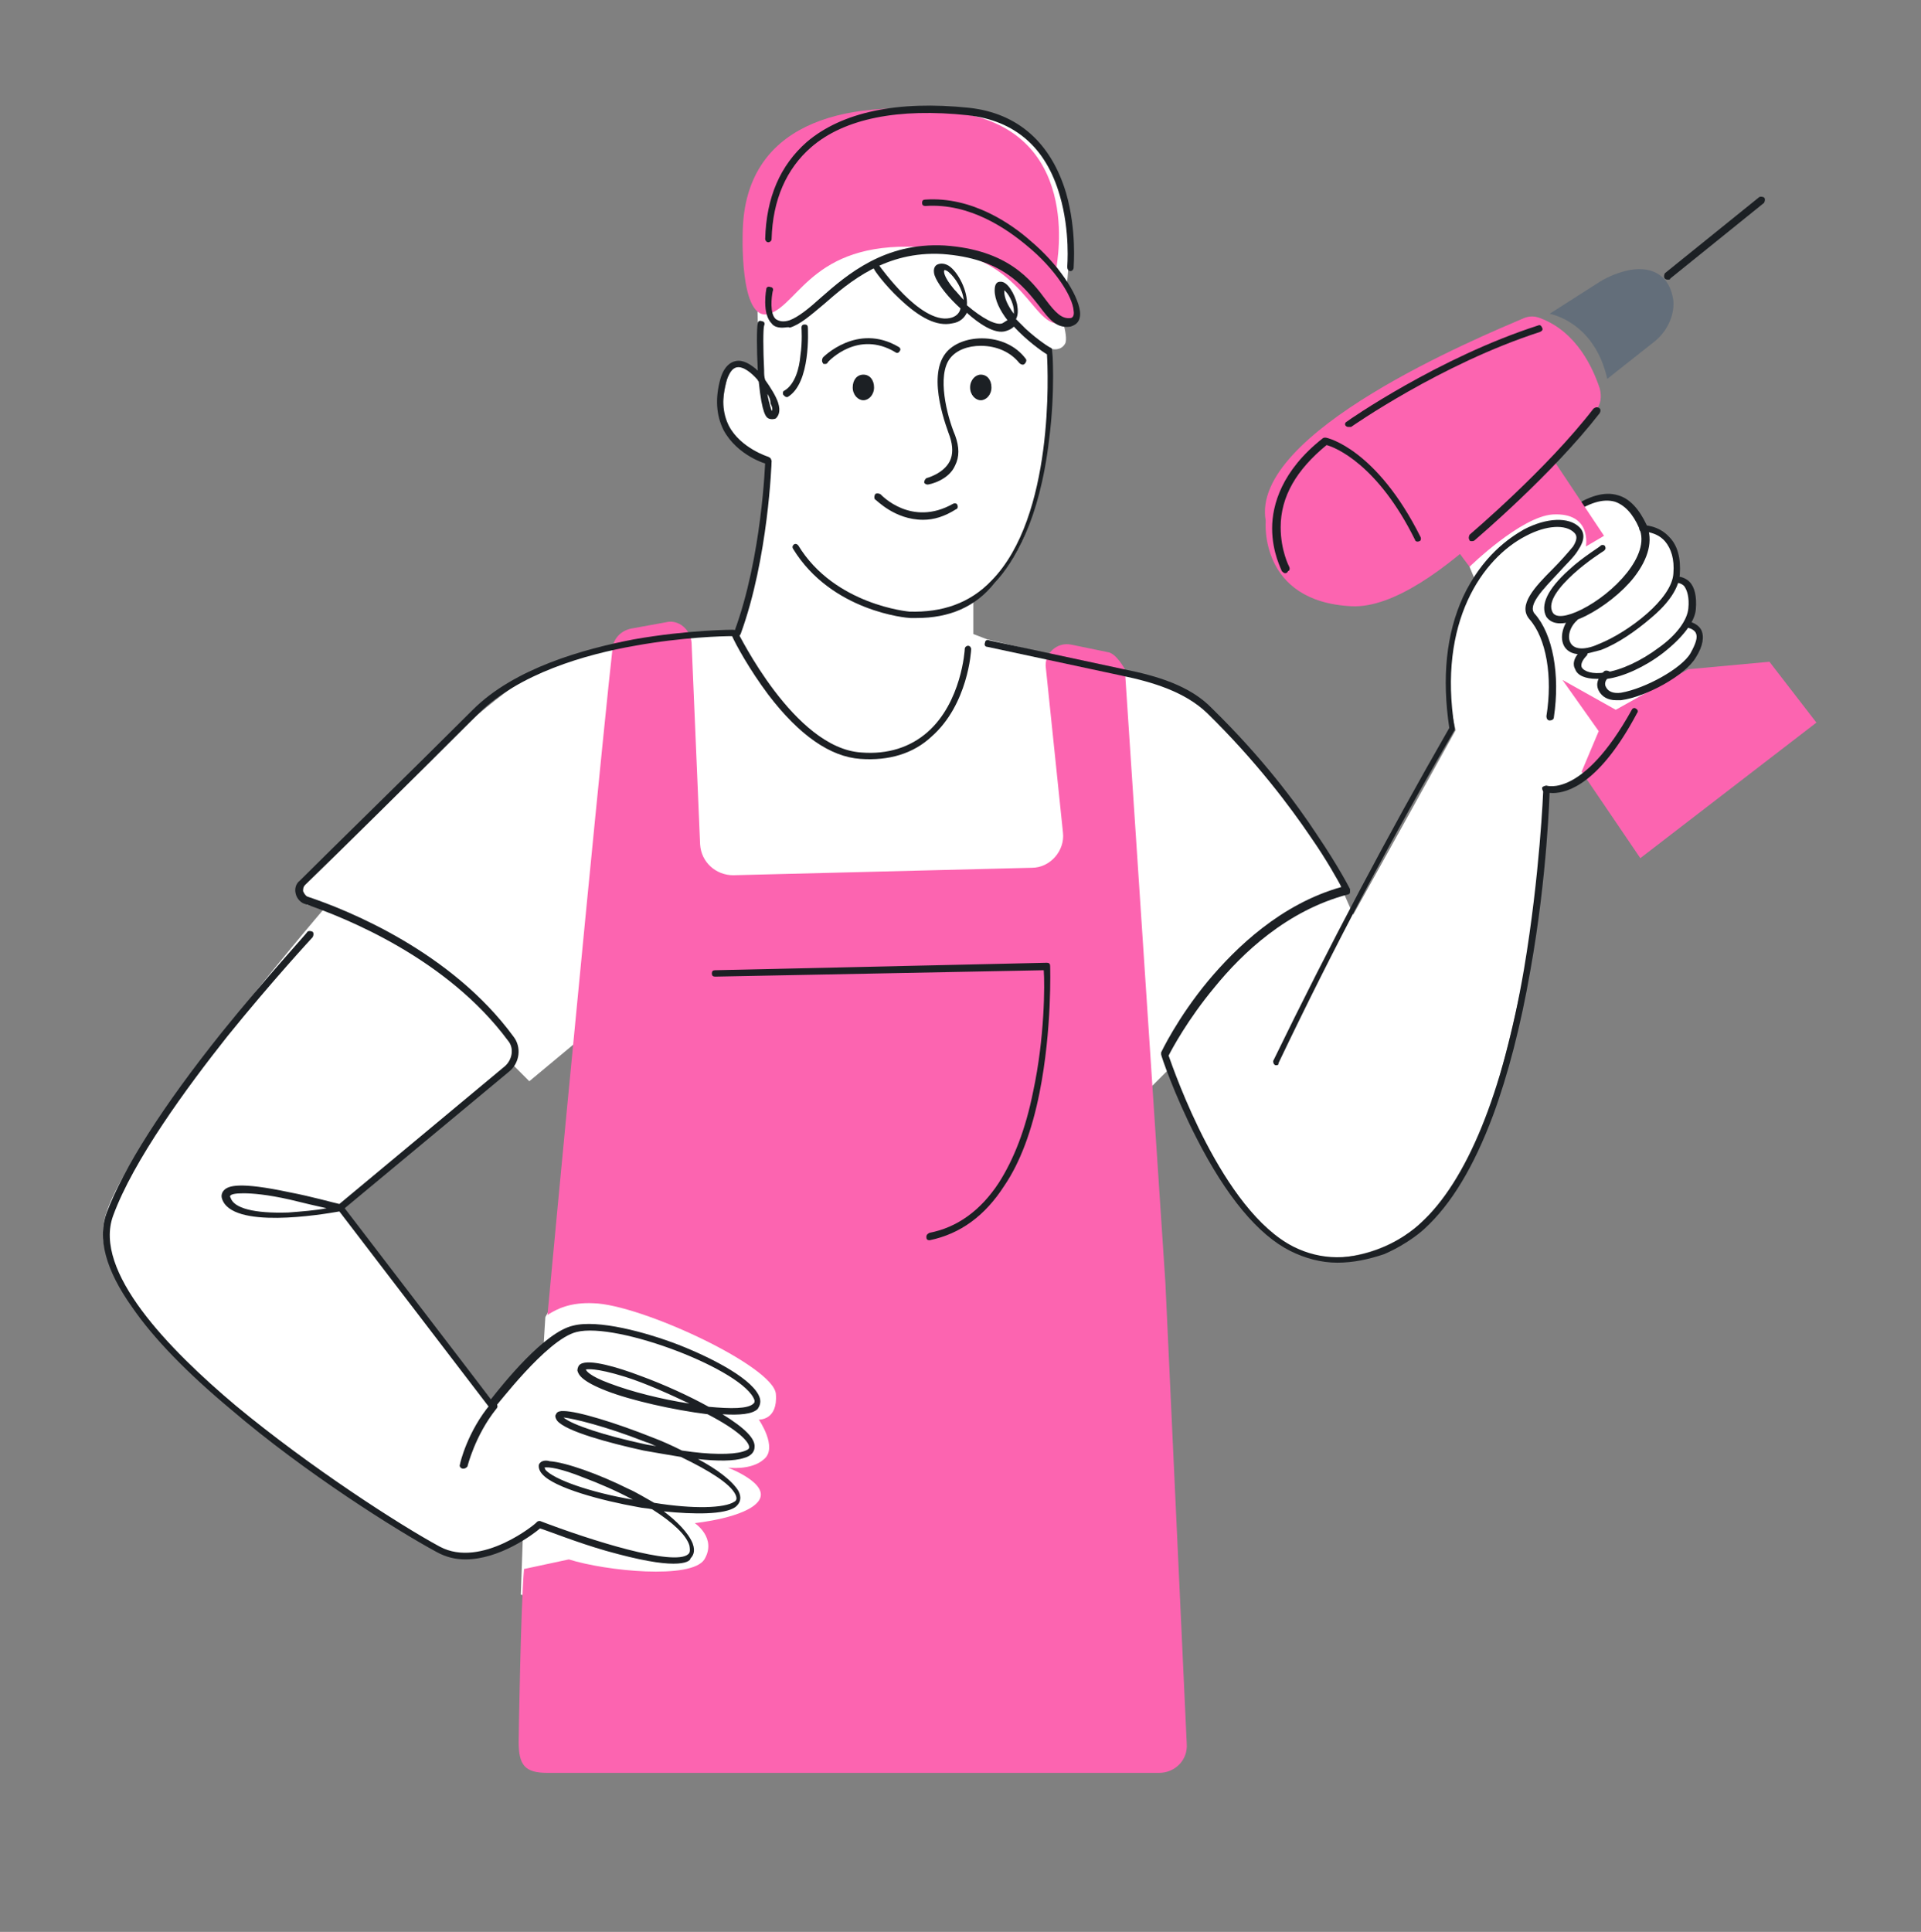<?xml version="1.0" encoding="utf-8"?>
<!-- Generator: Adobe Illustrator 19.0.0, SVG Export Plug-In . SVG Version: 6.00 Build 0)  -->
<svg version="1.1" id="Layer_1" xmlns="http://www.w3.org/2000/svg" xmlns:xlink="http://www.w3.org/1999/xlink" x="0px" y="0px"
	 viewBox="-159 306 180 181" style="enable-background:new -159 306 180 181;" xml:space="preserve">
<rect x="-159" y="306" width="180" height="181" fill="#808080" stroke="none"/>
<style type="text/css">
	.st0{fill:#FFFFFF;}
	.st1{fill:#FC64B0;}
	.st2{fill:#636E7A;}
	.st3{fill:#1C2024;}
</style>
<path class="st0" d="M-88.1,331.3l0.2,9.4c0,0-2.6-0.9-2.8,0c-0.1,0.9-1.6,4.9,0.6,6.6c2.2,1.6,3.4,1.9,3.4,1.9s-1.4,13-3.3,15.8
	c0,0-13.2,1.2-19.2,4.3c-5.9,3-21.9,20.1-21.9,20.1l0.9,1.4l1.6,0.3c0,0-20.1,23.4-20.7,29.7c0,0-1.1,4.4,6.4,12
	c7.5,7.7,24.1,19.1,26.9,19s6-2,6-2l-0.2,5.6l22.2,5l6.5-27.4l-23.7-8.6l-2.7,5l-0.2,3.2l-4.6,4.9l-14.3-18.2l16.1-13.5l1.5,1.5
	l5.4-4.5l51.5,6.4l3.1-3.1c0,0,6.1,18.2,15,17.8s12.2-7.4,14.1-11.6s4.5-16.2,5-20.1s1-12,1-12s1.2-0.1,2.3-0.6
	c1-0.4,4.7-3.5,5.9-5.7l4.6-5.5c0,0,2.1-2.1,1.5-3.1c-0.6-1.1-0.9-1.1-0.9-1.1s1.7-2.8-1.1-4c0,0,0.9-4.3-3-4.7c0,0-1-3-3.7-2.9
	c-2.7,0.1-3.7,1.4-3.7,1.4l-5.3-1.7l-3.6,6.8l0.5,1.2c0,0-3.8,6.4-1.8,14.1l-9.6,17.3l-1.1-2.5c0,0-2.5-7.9-14.1-17.9
	c0,0-0.8-0.9-4.3-1.8c-3.5-0.9-14.8-3.6-14.8-3.6l-1.3-0.5v-3.3c0,0,3.6-1.7,5.5-7.8c1.9-6.1,1.9-15.6,1.9-15.6s0.8,0.2,1.2-0.5
	c0.4-0.7-0.7-3.6-0.7-3.6l0.9-2.3c0,0,0.9-7.1-1.6-10.8c-2.5-3.7-6.1-5.1-9.2-5C-72.9,316.5-88.1,331.3-88.1,331.3L-88.1,331.3z"/>
<path class="st1" d="M-40.4,354.8c0,0-0.7,7.6,8.1,8c7.7,0.3,19.8-14.5,22.8-18.3c0.5-0.6,0.6-1.3,0.4-2.1c-0.6-1.8-2.1-5.3-5.6-6.6
	c-0.5-0.2-1-0.2-1.5,0C-20.4,337.6-41.9,346.5-40.4,354.8z"/>
<path class="st2" d="M-13.8,335.4c0,0,4.2,0.7,5.4,6.1l4.3-3.4c1.2-0.9,2-2.4,1.9-3.9c-0.1-0.7-0.3-1.4-0.8-2
	c-0.9-1-2.2-1.1-3.3-0.9c-1,0.2-2,0.6-2.8,1.1L-13.8,335.4L-13.8,335.4z"/>
<path class="st3" d="M-2.7,332.2c-0.1,0-0.2,0-0.3-0.1c-0.1-0.1-0.1-0.3,0-0.5l8.8-7.1c0.1-0.1,0.3-0.1,0.5,0c0.1,0.1,0.1,0.3,0,0.5
	l-8.8,7.1C-2.5,332.2-2.6,332.2-2.7,332.2z"/>
<path class="st1" d="M-12.6,369.7l3.4,4.8l-1.6,3.8l5.5,8.1l16.5-12.7L6.8,368l-7.6,0.7l-6.8,3.8L-12.6,369.7z"/>
<path class="st1" d="M-49.8,426.2l-3.8-57.5c0,0-0.8-1.5-1.6-1.6l-3.4-0.7c-1.4-0.3-2.6,0.9-2.4,2.2l1.6,15.4
	c0.2,1.7-1.2,3.3-2.9,3.3l-28,0.7c-1.6,0-3-1.2-3.1-2.9l-0.8-18.9c-0.1-1.2-1.2-2.2-2.4-1.9l-3.3,0.6c-0.9,0.2-1.6,0.9-1.7,1.8
	c-0.7,6.1-3.8,37.8-6.1,62.5c0.9-0.6,2.2-1.2,4.3-1.1c4.4,0.1,16.9,5.9,17.1,8.5c0.2,2.5-1.6,2.4-1.6,2.4s1.8,2.6,0.5,3.7
	c-1.2,1.1-3.4,0.8-3.4,0.8s4,1.5,2.9,3.1c-1.1,1.6-6,2.1-6,2.1s2.1,1.4,0.9,3.4c-1.2,1.9-9.2,1.1-12.7,0l-4.2,0.9
	c-0.3,3.5-0.5,15.6-0.5,16.2c0,2.2,0.6,2.9,2.7,2.9h57.3c1.5,0,2.7-1.2,2.6-2.7L-49.8,426.2L-49.8,426.2z"/>
<path class="st3" d="M-39.4,405.8c0,0-0.1,0-0.1,0c-0.2-0.1-0.2-0.3-0.2-0.4c5.3-10.9,10.7-21.1,16.5-31.2
	c-0.7-4.7-0.3-8.8,1.3-12.3c1.8-3.8,4.3-5.5,5.7-6.3c2.1-1.1,4.2-1.2,5.2-0.2c0.5,0.5,0.5,1.2-0.1,2.1c-0.4,0.7-1.2,1.4-1.9,2.2
	c-1.4,1.5-2.9,3-2.2,3.8c1.7,1.9,2.4,5.7,1.8,9.7c0,0.2-0.2,0.3-0.4,0.3c-0.2,0-0.3-0.2-0.3-0.4c0.6-3.7,0-7.3-1.6-9.1
	c-1.1-1.3,0.5-3,2.2-4.7c0.7-0.7,1.4-1.5,1.9-2.1c0.5-0.8,0.3-1.1,0.1-1.3c-0.8-0.8-2.6-0.7-4.5,0.3c-4.1,2.1-8.3,8.1-6.7,18
	c0,0.1,0,0.1,0,0.2c-5.9,10.1-11.3,20.3-16.5,31.2C-39.2,405.8-39.3,405.8-39.4,405.8L-39.4,405.8z"/>
<path class="st3" d="M-33.7,424.3c-1.5,0-3-0.4-4.4-1.1c-3-1.5-6-5.1-8.8-10.6c-2.1-4.1-3.3-7.7-3.3-7.8c0-0.1,0-0.2,0-0.2
	c0,0,1.5-3.2,4.4-6.7c2.6-3.1,6.8-7.2,12.5-8.8c-0.4-0.7-1.3-2.4-2.9-4.7c-1.9-2.8-5.1-7.1-9.7-11.6c-2.1-2-5.1-2.9-8-3.5l-12.6-2.7
	c-0.2,0-0.3-0.2-0.2-0.4c0-0.2,0.2-0.3,0.4-0.2l12.6,2.7c3,0.6,6.2,1.5,8.3,3.7c4.7,4.6,7.9,8.9,9.8,11.8c2.1,3.1,3.1,5.1,3.1,5.1
	c0,0.1,0,0.2,0,0.3s-0.1,0.2-0.2,0.2c-5.7,1.5-9.9,5.5-12.5,8.7c-2.5,3-4,5.8-4.3,6.4c0.5,1.4,5,14.5,11.7,17.9
	c2.6,1.3,5.4,1.3,8.3,0.1c2.2-0.9,3.6-2.3,3.6-2.3c4.3-3.9,7.7-12.1,9.7-23.8c1.5-8.9,1.8-16.7,1.8-16.7c0-0.2,0.2-0.3,0.3-0.3
	c0.2,0,0.3,0.2,0.3,0.3c0,0.1-0.2,7.9-1.8,16.8c-0.9,5.2-2.1,9.8-3.5,13.6c-1.8,4.8-3.9,8.3-6.4,10.6c-0.1,0.1-1.5,1.4-3.8,2.4
	C-30.8,424-32.2,424.3-33.7,424.3L-33.7,424.3z"/>
<path class="st1" d="M-59.5,336.3c-2.9,0.5-3.3-6.3-12.5-7.1c-10.7-0.9-12,5.2-14.9,6.2c-2.9,0.9-2.5-7.9-2.5-7.9
	c0.3-9.6,8.9-12.4,19.7-11C-57.4,318-60,330.7-60,331C-56.7,335.9-58.6,336.2-59.5,336.3L-59.5,336.3z"/>
<path class="st3" d="M-85.7,336.7c-0.4,0-0.8-0.1-1-0.4c-0.4-0.4-0.6-1.1-0.6-2c0-0.7,0.1-1.2,0.1-1.2c0-0.2,0.2-0.3,0.4-0.2
	c0.2,0,0.3,0.2,0.2,0.4c-0.1,0.5-0.3,2.1,0.3,2.6c0.3,0.2,0.7,0.3,1.3,0.1c0.8-0.3,1.8-1.1,2.9-2.1c2.5-2.2,6-5.2,11.6-4.9
	c5.9,0.4,8.1,3.2,9.5,5.1c0.9,1.2,1.5,1.8,2.3,1.7c0.1,0,0.4-0.1,0.3-0.7c-0.1-1.3-1.7-3.9-4.4-6.1c-1.8-1.5-5.3-4-9.5-3.7
	c-0.2,0-0.3-0.1-0.3-0.3c0-0.2,0.1-0.3,0.3-0.3c4.4-0.3,8.1,2.3,9.9,3.9c2.5,2.1,4.4,4.9,4.6,6.6c0.1,1.1-0.6,1.3-0.9,1.4
	c-1.3,0.2-2-0.7-2.9-1.9c-1.5-1.9-3.5-4.5-9.1-4.9c-5.3-0.3-8.7,2.6-11.1,4.7c-1.2,1-2.2,1.9-3.2,2.2
	C-85.1,336.6-85.4,336.7-85.7,336.7L-85.7,336.7z"/>
<path class="st3" d="M-58.7,331.4C-58.7,331.4-58.7,331.4-58.7,331.4c-0.2,0-0.3-0.2-0.3-0.4c0,0,0.3-3.3-0.7-6.7
	c-1.3-4.5-4.2-7-8.6-7.5c-6.5-0.7-11.6,0.3-14.7,3c-2.3,2-3.6,4.9-3.7,8.6c0,0.2-0.2,0.3-0.3,0.3c-0.2,0-0.3-0.2-0.3-0.3
	c0.1-3.9,1.4-6.9,3.9-9.1c3.3-2.8,8.5-3.9,15.2-3.2c4.6,0.5,7.7,3.3,9.1,8c1,3.5,0.7,6.8,0.7,7C-58.4,331.2-58.5,331.4-58.7,331.4
	L-58.7,331.4z"/>
<path class="st3" d="M-72.5,354.7c-2.7,0-4.4-1.9-4.5-1.9c-0.1-0.1-0.1-0.3,0-0.5c0.1-0.1,0.3-0.1,0.5,0c0.1,0.1,2.9,3.1,6.8,0.9
	c0.2-0.1,0.4,0,0.4,0.1c0.1,0.2,0,0.4-0.1,0.4C-70.5,354.4-71.5,354.7-72.5,354.7L-72.5,354.7z"/>
<path class="st3" d="M-72.1,351.4c-0.1,0-0.3-0.1-0.3-0.2c0-0.2,0.1-0.3,0.2-0.4c0,0,1.6-0.4,2.2-1.6c0.3-0.6,0.3-1.4,0-2.3
	c-0.2-0.6-2.2-5.5-0.4-7.8c0.7-0.9,2-1.4,3.4-1.4h0c1.7,0,3.2,0.7,4.1,1.9c0.1,0.1,0.1,0.3-0.1,0.5c-0.1,0.1-0.3,0.1-0.5-0.1
	c-0.8-1-2.1-1.6-3.6-1.6h0c-1.2,0-2.3,0.4-2.9,1.2c-1.2,1.6-0.3,5.3,0.5,7.2c0.4,1.1,0.4,2,0,2.8C-70.1,351-71.9,351.4-72.1,351.4
	C-72,351.4-72,351.4-72.1,351.4L-72.1,351.4z"/>
<path class="st3" d="M-81.7,340.1c-0.1,0-0.2,0-0.2-0.1c-0.1-0.1-0.1-0.3,0-0.5c0,0,3.2-3.3,7.1-1c0.2,0.1,0.2,0.3,0.1,0.4
	c-0.1,0.2-0.3,0.2-0.4,0.1c-3.5-2.1-6.2,0.8-6.3,0.9C-81.5,340.1-81.6,340.1-81.7,340.1L-81.7,340.1z"/>
<path class="st3" d="M-78.1,343.5c0.5,0,1-0.5,1-1.2s-0.4-1.2-1-1.2s-1,0.5-1,1.2S-78.6,343.5-78.1,343.5z"/>
<path class="st3" d="M-67.1,343.5c0.5,0,1-0.5,1-1.2s-0.4-1.2-1-1.2c-0.5,0-1,0.5-1,1.2S-67.6,343.5-67.1,343.5z"/>
<path class="st3" d="M-87,349.5C-87,349.5-87.1,349.5-87,349.5c-0.2,0-2.9-0.8-4.2-3.2c-0.7-1.4-0.8-3-0.3-4.8
	c0.4-1.4,1.2-1.7,1.7-1.7h0c0.7,0,1.3,0.5,1.8,0.9c0,0,0-0.1,0-0.1c-0.1-1.9-0.1-3.9,0-4.3c0-0.2,0.2-0.3,0.4-0.2
	c0.2,0,0.3,0.2,0.2,0.4c-0.1,0.3-0.1,2.2,0,4.2c0,0.3,0,0.6,0.1,0.9c0.5,0.7,1,1.5,1.2,2.1c0.3,0.9,0,1.3-0.2,1.5
	c-0.2,0.1-0.5,0.1-0.7,0c-0.2-0.1-0.6-0.4-0.9-3.4c0-0.1-0.1-0.1-0.1-0.2c-0.6-0.7-1.3-1.2-1.8-1.2h0c-0.5,0-0.8,0.4-1.1,1.2
	c-0.5,1.7-0.4,3.1,0.2,4.3c1.1,2.1,3.7,2.9,3.7,2.9c0.2,0.1,0.3,0.2,0.2,0.4C-86.7,349.4-86.9,349.5-87,349.5L-87,349.5z
	 M-87.1,342.9c0.2,1.1,0.4,1.5,0.4,1.6c0.1-0.1,0.1-0.3-0.1-0.7C-86.8,343.5-86.9,343.2-87.1,342.9L-87.1,342.9z"/>
<path class="st3" d="M-73.1,363.9c-0.2,0-0.4,0-0.6,0c-0.3,0-7.4-0.6-11-6.5c-0.1-0.2,0-0.3,0.1-0.4c0.2-0.1,0.3,0,0.4,0.1
	c3.4,5.6,10.4,6.2,10.4,6.2c3.1,0.1,5.7-0.8,7.7-2.9c5.9-6,5.3-19.6,5.2-21.2c-0.5-0.3-1.9-1.3-3.1-2.6c-0.2,0.2-0.4,0.3-0.7,0.4
	c-1.1,0.4-2.7-0.8-3.6-1.6c0,0,0,0-0.1-0.1c-0.2,0.4-0.6,0.9-1.4,1c-1.4,0.3-3-0.5-4.9-2.3c-1.4-1.3-2.4-2.7-2.4-2.8
	c-0.1-0.1-0.1-0.3,0.1-0.4c0.1-0.1,0.3-0.1,0.4,0.1c0,0,1,1.4,2.3,2.7c1.2,1.2,2.9,2.5,4.3,2.2c0.5-0.1,0.9-0.4,1-0.9
	c-1.1-1-1.9-2-2.3-2.8c-0.4-0.8-0.1-1.2,0.1-1.3c0.2-0.1,0.6-0.2,1.1,0.1c0.9,0.6,1.8,2.4,1.7,3.7c1.4,1.2,2.7,1.9,3.3,1.7
	c0.2-0.1,0.3-0.2,0.5-0.3c-0.7-0.9-1.2-1.9-1.2-2.8c0-0.7,0.3-0.8,0.5-0.8c0.7-0.1,1.4,1.2,1.6,2.1c0.1,0.6,0.1,1-0.1,1.4
	c0.3,0.3,0.6,0.6,0.9,0.9c1.2,1.1,2.3,1.8,2.4,1.8c0.1,0.1,0.1,0.1,0.1,0.2c0,0,0.3,3.8-0.3,8.4c-0.9,7.6-3.3,11.5-5.1,13.4
	C-67.6,362.9-70.1,363.9-73.1,363.9L-73.1,363.9z M-64.9,333.2c0,0,0,0.1,0,0.1c0,0.6,0.3,1.3,0.9,2.1c0-0.1,0-0.1,0-0.2
	C-64,334.3-64.6,333.4-64.9,333.2z M-70.5,331.3C-70.5,331.3-70.6,331.3-70.5,331.3c-0.1,0.1-0.1,0.6,0.9,1.8c0.3,0.3,0.6,0.7,0.9,1
	c-0.1-1-0.8-2.1-1.4-2.6C-70.2,331.4-70.4,331.3-70.5,331.3z"/>
<path class="st3" d="M-85.3,343.2c-0.1,0-0.2-0.1-0.3-0.2c-0.1-0.2,0-0.4,0.1-0.4c1-0.6,1.4-2.1,1.5-3.3c0.2-1.3,0.1-2.6,0.1-2.6
	c0-0.2,0.1-0.3,0.3-0.3c0.2,0,0.3,0.1,0.3,0.3c0,0.2,0.3,5.2-1.9,6.5C-85.2,343.2-85.2,343.2-85.3,343.2L-85.3,343.2z"/>
<path class="st3" d="M-89.9,365.6c0,0-0.1,0-0.1,0c-0.2-0.1-0.3-0.2-0.2-0.4c2.6-7,2.9-15.9,2.9-16c0-0.2,0.2-0.3,0.3-0.3
	c0.2,0,0.3,0.2,0.3,0.3c0,0.1-0.3,9.1-2.9,16.2C-89.7,365.6-89.8,365.6-89.9,365.6L-89.9,365.6z"/>
<path class="st3" d="M-13.5,380.3c-0.5,0-0.8-0.1-0.8-0.1c-0.2-0.1-0.2-0.3-0.2-0.4s0.3-0.2,0.4-0.2c0,0,3.4,1.2,8-7.1
	c0.1-0.2,0.3-0.2,0.4-0.1c0.2,0.1,0.2,0.3,0.1,0.4C-9.1,379.4-12.1,380.3-13.5,380.3L-13.5,380.3z"/>
<path class="st3" d="M-95.9,452.5c-1.2,0-3.1-0.3-6.3-1.2c-2.8-0.8-5.5-1.9-6.2-2.1c-0.7,0.6-3.8,2.9-7,2.9c-0.9,0-1.8-0.2-2.7-0.7
	c-3.7-2-12.3-7.4-19.2-13.3c-4.2-3.5-7.3-6.7-9.3-9.6c-2.5-3.5-3.3-6.5-2.4-8.9c1.6-4.2,5.2-9.9,10.8-16.9c4.2-5.2,8-9.3,8-9.4
	c0.1-0.1,0.3-0.1,0.5,0c0.1,0.1,0.1,0.3,0,0.5c0,0-3.8,4.1-8,9.3c-3.8,4.8-8.8,11.6-10.7,16.8c-1.9,5.2,5.2,12.5,11.5,17.8
	c7,5.8,15.4,11.2,19.1,13.2c3.9,2.1,9.1-2.2,9.1-2.3c0.1-0.1,0.2-0.1,0.3-0.1c4.7,1.8,12.6,4.3,13.9,3.1c0.1-0.1,0.2-0.2,0.1-0.8
	c-0.3-1-1.6-2.2-3.5-3.4c-0.4-0.1-0.9-0.1-1.3-0.2c-3.4-0.6-7.9-1.8-9-3.1c-0.1-0.1-0.4-0.5-0.3-0.9c0.2-0.4,0.7-0.4,1-0.3
	c1.5,0.1,4.6,1.2,7.4,2.6c0.7,0.3,1.5,0.8,2.4,1.3c3.7,0.6,6.6,0.5,7.5-0.1c0.2-0.1,0.3-0.3,0.1-0.7c-0.5-1-2.4-2.2-5.1-3.5
	c-1.2-0.2-2.4-0.4-3.5-0.6c-3.2-0.7-7.3-1.8-8.1-2.8c-0.2-0.3-0.2-0.5-0.1-0.6c0.1-0.3,0.5-0.3,0.6-0.3c0,0,0.1,0,0.1,0
	c1.3,0,4.9,1.1,8.4,2.5c0.8,0.3,1.7,0.7,2.7,1.2c2.6,0.4,4.7,0.4,5.7,0.1c0.3-0.1,0.6-0.2,0.6-0.4c0-0.5-1-1.6-3.9-3.1
	c-3.2-0.4-7.2-1.3-9.5-2.2c-2.3-0.9-2.6-1.5-2.7-1.9c0-0.2,0.1-0.5,0.3-0.6c0.8-0.5,3.5,0.3,5.6,1.1c2.2,0.8,4.6,1.9,6.4,2.9
	c2.1,0.2,3.7,0.2,4.2-0.3c0.1-0.1,0.1-0.1,0.1-0.3c-0.9-2.8-12.9-7.4-16.7-6.4c-2.8,0.7-7.5,7-7.6,7c-0.1,0.1-0.2,0.1-0.3,0.1
	c-0.1,0-0.2,0-0.3-0.1l-14-18.3c-1.7,0.3-10.1,1.7-11-1.2c-0.1-0.3,0-0.6,0.2-0.8c0.4-0.4,1.4-0.8,6.1,0.2c2.1,0.4,4.2,1,4.7,1.1
	l15.5-12.9c0.7-0.6,0.9-1.7,0.3-2.4c-5.7-7.7-15.2-11.5-19-12.8c-0.4-0.1-0.8-0.5-0.9-1c-0.1-0.4,0-0.9,0.4-1.2
	c2.9-2.9,10.4-10.2,16.2-16c3.9-3.9,10.4-5.7,15.1-6.6c5.1-0.9,9.3-0.9,9.4-0.9c0.1,0,0.2,0.1,0.3,0.2c0.1,0.1,5.3,10.9,11.6,11.3
	c2.5,0.2,4.6-0.5,6.2-1.9c3.2-2.8,3.5-7.7,3.5-7.8c0-0.2,0.2-0.3,0.3-0.3c0.2,0,0.3,0.2,0.3,0.3c0,0.2-0.3,5.2-3.7,8.2
	c-1.7,1.6-4,2.3-6.7,2.1c-2.8-0.2-5.7-2.2-8.6-6c-1.8-2.4-3.1-4.8-3.4-5.5c-0.9,0-4.7,0.1-9.1,0.9c-4.6,0.8-10.9,2.6-14.7,6.4
	c-5.9,5.9-13.3,13.2-16.2,16c-0.2,0.2-0.2,0.4-0.2,0.6c0.1,0.2,0.2,0.4,0.4,0.5c3.9,1.3,13.5,5.2,19.3,13.1c0.8,1,0.6,2.5-0.4,3.3
	l-15.4,12.8l13.7,17.9c1.1-1.4,5-6.3,7.7-6.9c2.3-0.6,6.8,0.6,9.9,1.8c3.3,1.3,7.1,3.3,7.6,5c0.1,0.4,0,0.7-0.2,1
	c-0.5,0.5-1.7,0.6-3.3,0.5c2.1,1.3,3.1,2.3,3,3.1c0,0.3-0.2,0.8-1,1c-0.9,0.3-2.5,0.3-4.3,0.1c1.7,0.9,3.2,2,3.8,3
	c0.3,0.6,0.2,1.1-0.3,1.5c-1,0.7-3.8,0.7-6.7,0.4c1.2,0.9,2.3,2,2.7,3c0.3,0.8,0,1.2-0.2,1.4C-94.3,452.2-94.7,452.5-95.9,452.5
	L-95.9,452.5z M-108,443.5c0,0,0.1,0.1,0.1,0.2c0.8,0.9,4.1,2.1,8.2,2.8c-1.5-0.8-3.1-1.5-4.7-2.1
	C-106.4,443.6-107.6,443.4-108,443.5z M-106.2,438.8c0.8,0.7,3.9,1.7,7.6,2.5c0.4,0.1,0.7,0.1,1.1,0.2c-0.3-0.1-0.6-0.3-1-0.4
	C-102.3,439.6-105.3,438.9-106.2,438.8z M-104.1,434.3c0,0.1,0.3,0.6,2.2,1.3c2.1,0.8,4.9,1.5,7.5,1.9c-1.9-0.9-4.1-1.9-6-2.5
	C-103.3,434.1-104,434.3-104.1,434.3L-104.1,434.3z M-136.2,417.8c-0.8,0-1.1,0.1-1.2,0.2c0,0-0.1,0.1,0,0.2c0.3,1,2.2,1.5,5.4,1.4
	c1.3-0.1,2.6-0.2,3.6-0.4c-0.9-0.2-2.2-0.5-3.4-0.8C-134,417.9-135.4,417.8-136.2,417.8L-136.2,417.8z"/>
<path class="st3" d="M-10.9,367.3c-0.9,0-1.3-0.4-1.5-0.7c-0.5-0.8-0.2-2.1,0.7-3c0.1-0.1,0.3-0.1,0.5,0c0.1,0.1,0.1,0.3,0,0.5
	c-0.7,0.6-1,1.6-0.6,2.2c0.4,0.6,1.4,0.6,2.7,0c2.7-1.1,6.8-4.2,6.9-6.6c0.1-1.3-0.2-2.3-0.8-3c-0.8-0.9-2-0.9-2.1-0.9c0,0,0,0,0,0
	c-0.2,0-0.3-0.1-0.3-0.3c0-0.2,0.1-0.3,0.3-0.3c0.1,0,1.5,0,2.5,1.1c0.8,0.8,1.1,2,1,3.5c-0.1,1.6-1.5,3.1-2.7,4.1
	c-1.4,1.2-3.1,2.4-4.7,3C-9.8,367.1-10.4,367.3-10.9,367.3L-10.9,367.3z"/>
<path class="st3" d="M-9.4,369.6c-1,0-1.8-0.3-2-0.9c-0.2-0.3-0.3-1,0.6-1.8c0.1-0.1,0.3-0.1,0.5,0c0.1,0.1,0.1,0.3,0,0.5
	c-0.4,0.4-0.6,0.8-0.5,1.1c0.2,0.4,1,0.7,2.2,0.5c1.5-0.2,3.4-1.1,5-2.3c1.7-1.2,2.7-2.6,2.8-3.7c0.1-1-0.1-1.7-0.4-2.1
	c-0.3-0.3-0.7-0.3-0.7-0.3c-0.2,0-0.3-0.1-0.3-0.3c0-0.2,0.1-0.3,0.3-0.3c0,0,0.7,0,1.2,0.5c0.5,0.5,0.7,1.4,0.6,2.6
	c-0.1,1.2-1.3,2.7-3.1,4.1c-1.7,1.3-3.7,2.2-5.2,2.4C-8.8,369.6-9.1,369.6-9.4,369.6L-9.4,369.6z"/>
<path class="st3" d="M-7.6,371.6c-0.7,0-1.3-0.3-1.6-0.9c-0.3-0.6-0.1-1.2,0.5-1.8c0.1-0.1,0.3-0.1,0.5,0c0.1,0.1,0.1,0.3,0,0.5
	c-0.4,0.3-0.5,0.7-0.3,1c0.2,0.4,0.7,0.6,1.4,0.5c2.3-0.4,5.7-2.3,6.5-3.7c0.5-0.9,0.7-1.5,0.5-1.9c-0.2-0.4-0.8-0.5-0.8-0.5
	c-0.2,0-0.3-0.2-0.3-0.3c0-0.2,0.2-0.3,0.3-0.3c0,0,0.9,0.1,1.3,0.8c0.3,0.6,0.2,1.5-0.5,2.6c-1,1.7-4.7,3.7-7,4
	C-7.4,371.6-7.5,371.6-7.6,371.6L-7.6,371.6z"/>
<path class="st3" d="M-12.8,364.4c-0.6,0-1-0.2-1.3-0.6c-0.6-1.1,0.1-2.6,2.1-4.4c1.4-1.3,3-2.2,3-2.3c0.2-0.1,0.4,0,0.4,0.1
	c0.1,0.2,0,0.3-0.1,0.4c0,0-1.6,1-2.9,2.2c-1.2,1.1-2.5,2.6-1.9,3.6c0.3,0.5,1.3,0.4,2.7-0.3c3-1.5,6.5-5.1,5.4-7.6
	c-0.6-1.4-1.4-2.2-2.3-2.5c-1.1-0.3-2.4,0.1-4,1.2c-0.1,0.1-0.3,0.1-0.4-0.1c-0.1-0.1-0.1-0.3,0.1-0.4c1.8-1.2,3.3-1.7,4.6-1.3
	c1.1,0.3,2,1.3,2.7,2.8c0.6,1.4,0.2,3.1-1.2,4.9c-1.1,1.4-2.9,2.8-4.5,3.6C-11.4,364.2-12.2,364.4-12.8,364.4L-12.8,364.4z"/>
<path class="st3" d="M-71.9,422.2c-0.2,0-0.3-0.1-0.3-0.3c0-0.2,0.1-0.3,0.3-0.4c2.6-0.5,4.8-2.1,6.5-4.7c1.4-2.2,2.5-5,3.2-8.5
	c1.1-5.1,1.1-10.1,1-11.4l-30.8,0.6c0,0,0,0,0,0c-0.2,0-0.3-0.1-0.3-0.3c0-0.2,0.1-0.3,0.3-0.3l31.1-0.7c0.2,0,0.3,0.1,0.3,0.3
	c0,0.1,0.2,5.9-1,11.9c-0.7,3.5-1.8,6.5-3.3,8.7C-66.7,419.9-69,421.6-71.9,422.2C-71.9,422.2-71.9,422.2-71.9,422.2L-71.9,422.2z"
	/>
<path class="st3" d="M-115.6,443.6C-115.6,443.6-115.6,443.6-115.6,443.6c-0.2,0-0.4-0.2-0.3-0.4c0-0.1,0.7-3.1,2.9-5.7
	c0.1-0.1,0.3-0.2,0.5,0c0.1,0.1,0.2,0.3,0,0.5c-2,2.5-2.7,5.4-2.7,5.4C-115.3,443.5-115.4,443.6-115.6,443.6L-115.6,443.6z"/>
<path class="st1" d="M-22.8,357.1l1.5,2c0,0,4.8-4.7,7.8-4.9c3.7-0.2,3.1,3,3.1,3l1.7-1l-5.4-8.1L-22.8,357.1L-22.8,357.1z"/>
<path class="st3" d="M-21.1,356.7c-0.1,0-0.2,0-0.2-0.1c-0.1-0.1-0.1-0.3,0-0.5c0.1-0.1,7.2-6.1,11.6-11.8c0.1-0.1,0.3-0.2,0.5-0.1
	s0.2,0.3,0.1,0.5c-4.5,5.8-11.6,11.8-11.7,11.9C-20.9,356.7-21,356.7-21.1,356.7L-21.1,356.7z"/>
<path class="st3" d="M-38.6,359.7c-0.1,0-0.2-0.1-0.3-0.2c0-0.1-0.9-1.7-0.9-4c0-2.2,0.9-5.4,4.7-8.4c0.1-0.1,0.2-0.1,0.3-0.1
	c0.2,0,4.8,1.1,8.9,9.3c0.1,0.2,0,0.4-0.1,0.4c-0.2,0.1-0.4,0-0.4-0.1c-3.5-7.1-7.5-8.7-8.3-8.9c-2.8,2.3-4.3,4.8-4.3,7.7
	c0,2.2,0.8,3.7,0.8,3.7c0.1,0.2,0,0.4-0.1,0.4C-38.4,359.7-38.5,359.7-38.6,359.7L-38.6,359.7z"/>
<path class="st3" d="M-32.6,346c-0.1,0-0.2,0-0.3-0.1c-0.1-0.1-0.1-0.3,0.1-0.4c0.1-0.1,8.6-6,17.9-9c0.2-0.1,0.3,0,0.4,0.2
	c0.1,0.2,0,0.3-0.2,0.4c-9.3,3-17.7,8.9-17.7,8.9C-32.5,346-32.5,346-32.6,346L-32.6,346z"/>
</svg>
